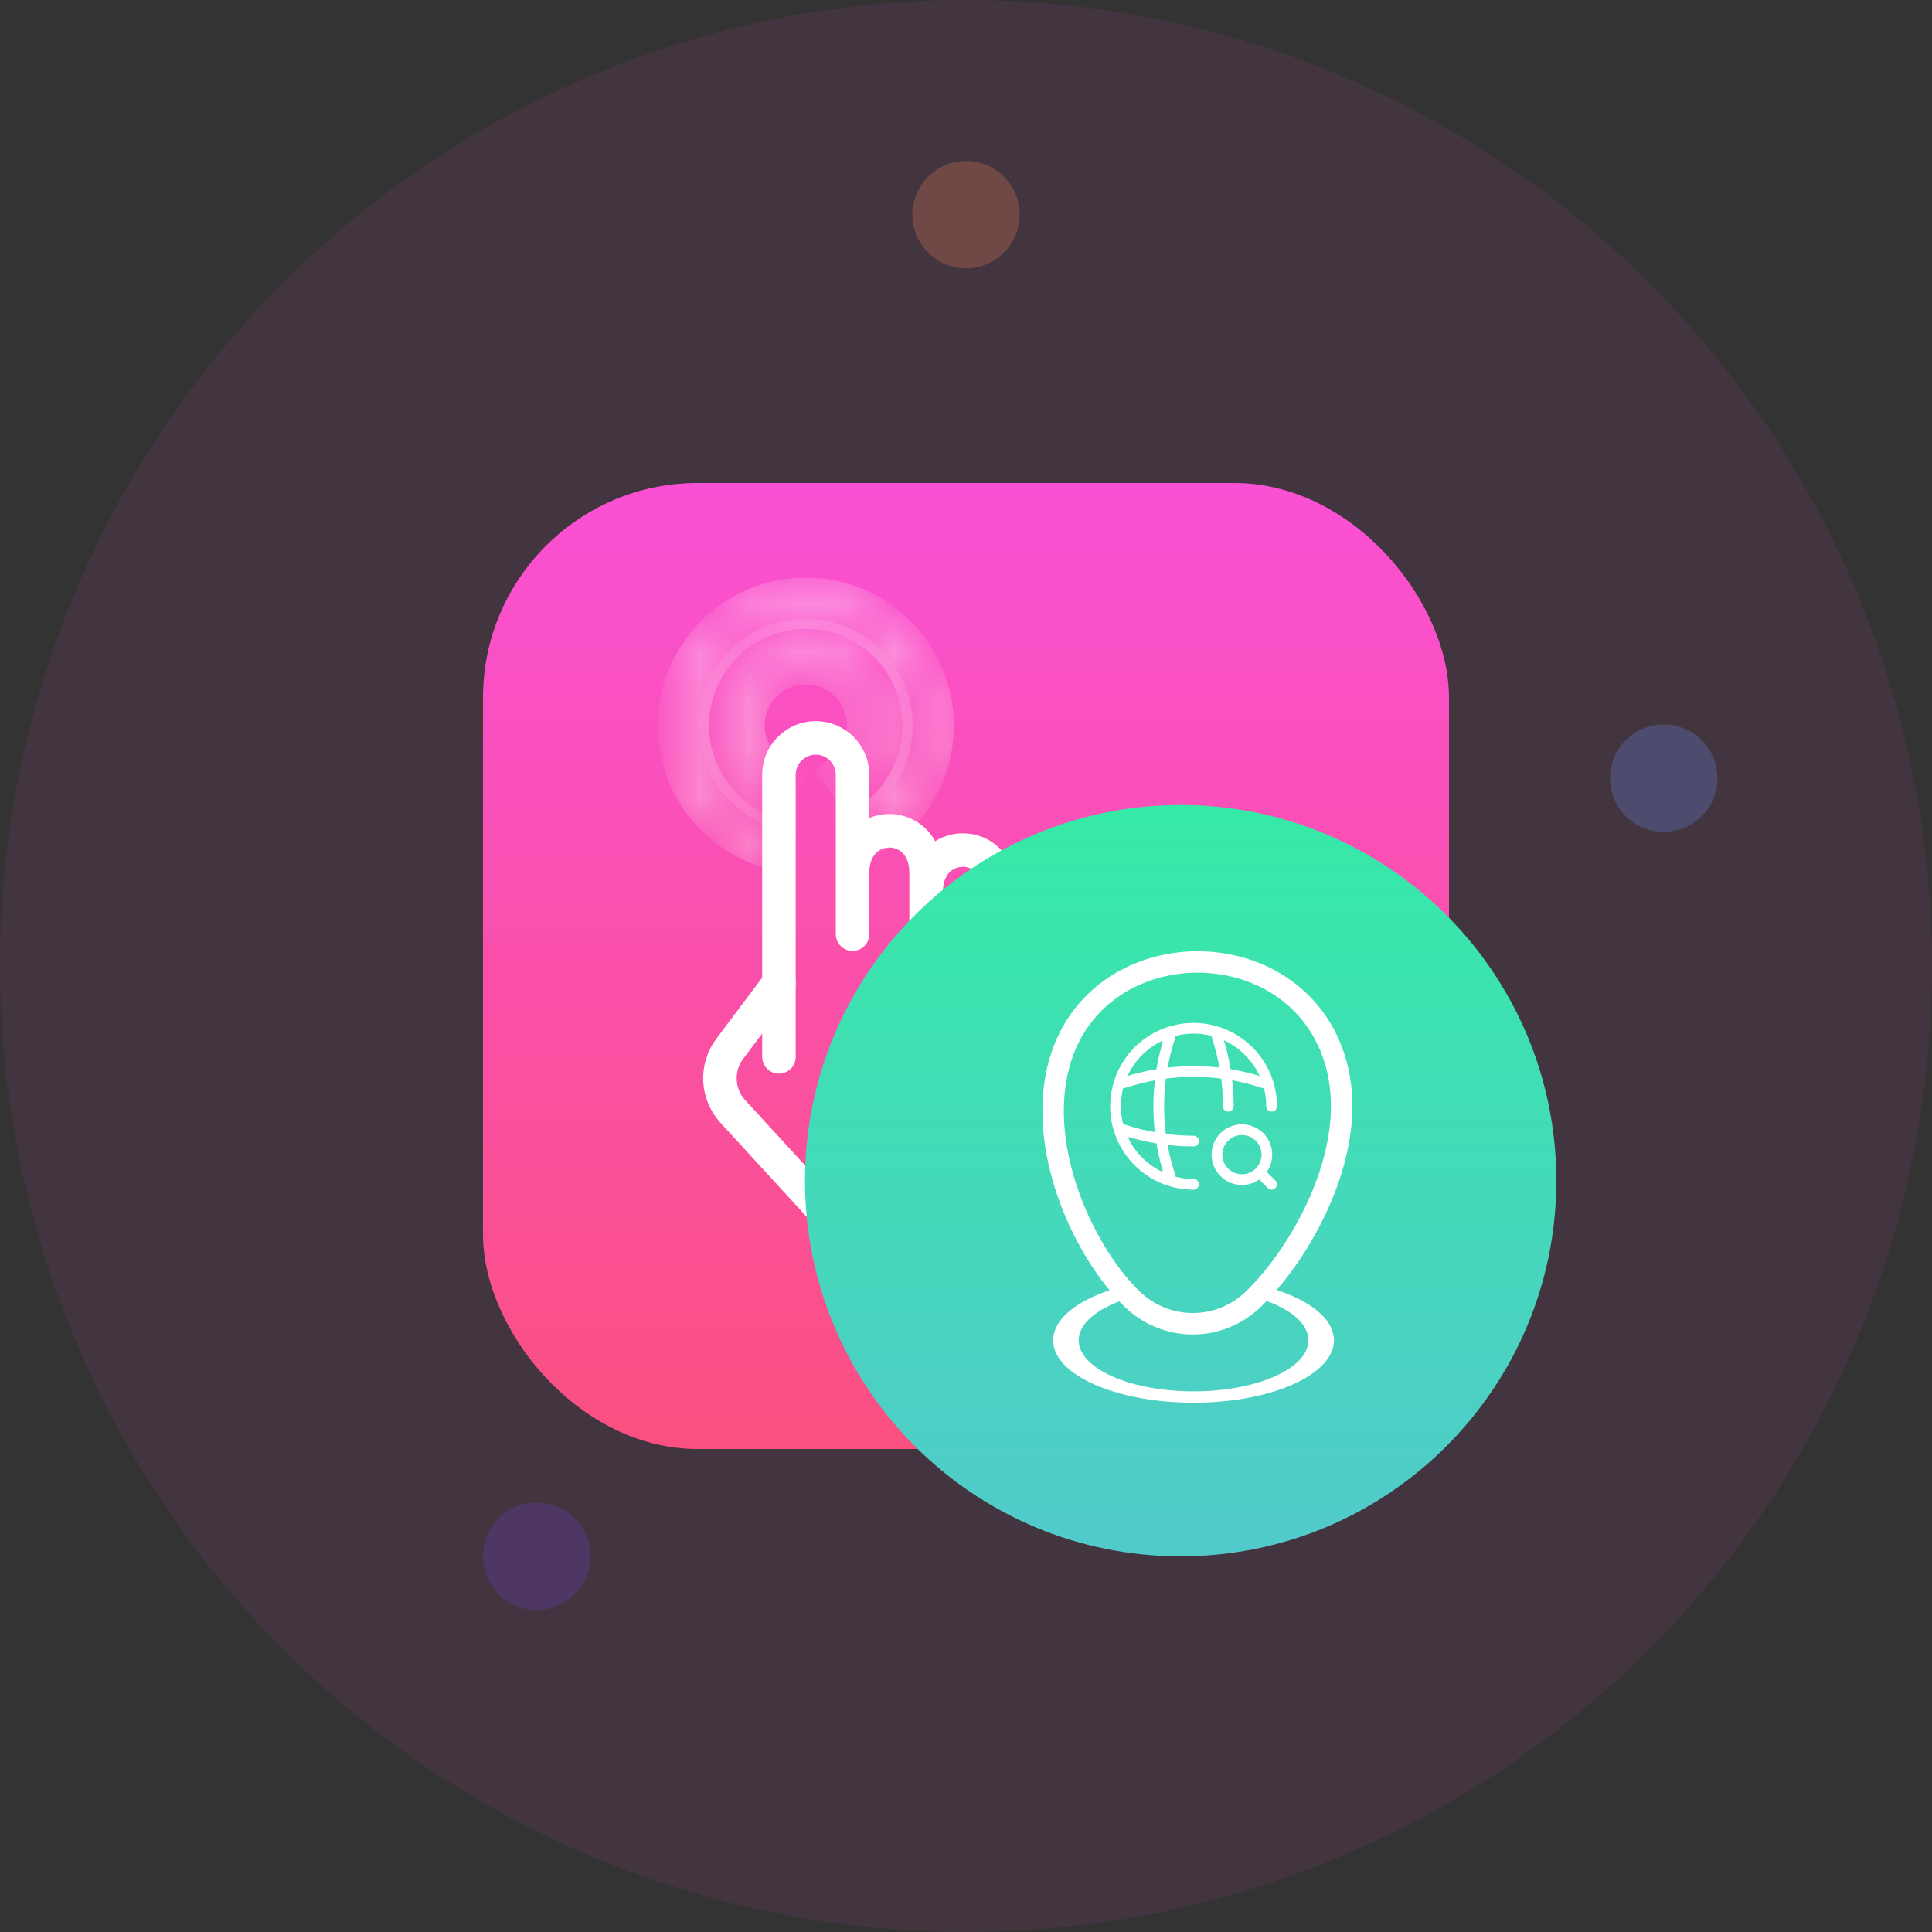 <svg width="40" height="40" viewBox="0 0 40 40" fill="none" xmlns="http://www.w3.org/2000/svg">
<rect x="0" y="0" width="40" height="40" fill="#333333" stroke="none"/>
<circle cx="20" cy="20" r="20" fill="#FA50D5" fill-opacity="0.08"/>
<circle opacity="0.24" cx="20" cy="4.444" r="1.111" fill="#FF8B58"/>
<circle opacity="0.24" cx="34.445" cy="16.111" r="1.111" fill="#6F96FF"/>
<circle opacity="0.24" cx="11.111" cy="32.222" r="1.111" fill="#713BDB"/>
<rect x="10" y="10" width="20" height="20" rx="4.444" fill="url(#paint0_linear_4256_210241)"/>
<mask id="path-6-inside-1_4256_210241" fill="white">
<path d="M18.042 17.464C18.607 17.149 19.045 16.649 19.282 16.047C19.519 15.446 19.54 14.781 19.342 14.166C19.143 13.551 18.738 13.023 18.194 12.674C17.651 12.324 17.003 12.173 16.361 12.248C15.719 12.322 15.122 12.617 14.673 13.082C14.224 13.547 13.95 14.153 13.898 14.798C13.846 15.442 14.018 16.084 14.387 16.616C14.755 17.147 15.296 17.534 15.918 17.711L16.06 17.211C15.554 17.067 15.114 16.752 14.814 16.32C14.514 15.887 14.373 15.364 14.416 14.84C14.458 14.315 14.681 13.822 15.047 13.443C15.412 13.065 15.898 12.825 16.421 12.764C16.943 12.703 17.471 12.826 17.913 13.111C18.356 13.395 18.686 13.825 18.847 14.325C19.009 14.826 18.992 15.367 18.799 15.857C18.606 16.346 18.249 16.754 17.79 17.01L18.042 17.464Z"/>
</mask>
<path d="M18.042 17.464C18.607 17.149 19.045 16.649 19.282 16.047C19.519 15.446 19.54 14.781 19.342 14.166C19.143 13.551 18.738 13.023 18.194 12.674C17.651 12.324 17.003 12.173 16.361 12.248C15.719 12.322 15.122 12.617 14.673 13.082C14.224 13.547 13.95 14.153 13.898 14.798C13.846 15.442 14.018 16.084 14.387 16.616C14.755 17.147 15.296 17.534 15.918 17.711L16.06 17.211C15.554 17.067 15.114 16.752 14.814 16.32C14.514 15.887 14.373 15.364 14.416 14.84C14.458 14.315 14.681 13.822 15.047 13.443C15.412 13.065 15.898 12.825 16.421 12.764C16.943 12.703 17.471 12.826 17.913 13.111C18.356 13.395 18.686 13.825 18.847 14.325C19.009 14.826 18.992 15.367 18.799 15.857C18.606 16.346 18.249 16.754 17.79 17.01L18.042 17.464Z" stroke="white" stroke-opacity="0.6" stroke-width="0.543" mask="url(#path-6-inside-1_4256_210241)"/>
<mask id="path-7-inside-2_4256_210241" fill="white">
<path d="M17.773 16.428C18.079 16.191 18.3 15.859 18.4 15.485C18.501 15.11 18.476 14.713 18.33 14.354C18.184 13.994 17.925 13.693 17.591 13.495C17.258 13.297 16.869 13.213 16.483 13.257C16.098 13.3 15.737 13.469 15.457 13.736C15.176 14.004 14.99 14.356 14.928 14.739C14.866 15.122 14.931 15.514 15.113 15.857C15.294 16.199 15.583 16.473 15.935 16.636L16.142 16.191C15.887 16.073 15.678 15.875 15.546 15.627C15.415 15.379 15.368 15.095 15.413 14.817C15.458 14.54 15.592 14.285 15.795 14.091C15.998 13.898 16.259 13.776 16.538 13.744C16.817 13.713 17.099 13.773 17.341 13.917C17.582 14.06 17.77 14.278 17.876 14.539C17.982 14.799 17.999 15.086 17.927 15.357C17.854 15.629 17.694 15.868 17.472 16.041L17.773 16.428Z"/>
</mask>
<path d="M17.773 16.428C18.079 16.191 18.3 15.859 18.4 15.485C18.501 15.11 18.476 14.713 18.33 14.354C18.184 13.994 17.925 13.693 17.591 13.495C17.258 13.297 16.869 13.213 16.483 13.257C16.098 13.3 15.737 13.469 15.457 13.736C15.176 14.004 14.99 14.356 14.928 14.739C14.866 15.122 14.931 15.514 15.113 15.857C15.294 16.199 15.583 16.473 15.935 16.636L16.142 16.191C15.887 16.073 15.678 15.875 15.546 15.627C15.415 15.379 15.368 15.095 15.413 14.817C15.458 14.54 15.592 14.285 15.795 14.091C15.998 13.898 16.259 13.776 16.538 13.744C16.817 13.713 17.099 13.773 17.341 13.917C17.582 14.06 17.77 14.278 17.876 14.539C17.982 14.799 17.999 15.086 17.927 15.357C17.854 15.629 17.694 15.868 17.472 16.041L17.773 16.428Z" stroke="white" stroke-opacity="0.6" stroke-width="0.869" mask="url(#path-7-inside-2_4256_210241)"/>
<path d="M16.127 20.357L15.108 21.715C14.966 21.904 14.895 22.138 14.906 22.374C14.918 22.611 15.012 22.836 15.172 23.011L17.095 25.108C17.287 25.318 17.558 25.437 17.843 25.437H20.191C21.41 25.437 22.223 24.421 22.223 23.405V19.051C22.223 17.89 20.699 17.89 20.699 19.051V19.341" stroke="white" stroke-width="0.694" stroke-linecap="round" stroke-linejoin="round"/>
<path d="M20.698 19.341V18.471C20.698 17.309 19.174 17.309 19.174 18.471V19.341V18.071C19.174 16.91 17.651 16.91 17.651 18.071M17.651 19.341V18.071M17.651 18.071V16.039C17.65 15.837 17.57 15.643 17.427 15.5C17.284 15.358 17.09 15.277 16.889 15.277C16.686 15.277 16.493 15.358 16.35 15.501C16.207 15.643 16.127 15.837 16.127 16.039V21.881" stroke="white" stroke-width="0.694" stroke-linecap="round" stroke-linejoin="round"/>
<path d="M32.222 24.445C32.222 28.74 28.74 32.222 24.444 32.222C20.149 32.222 16.666 28.74 16.666 24.445C16.666 20.149 20.149 16.667 24.444 16.667C28.74 16.667 32.222 20.149 32.222 24.445Z" fill="url(#paint1_linear_4256_210241)"/>
<g clip-path="url(#clip0_4256_210241)">
<path d="M26.327 22.904C26.327 22.013 25.603 21.289 24.711 21.289C23.82 21.289 23.096 22.013 23.096 22.904C23.096 23.796 23.82 24.52 24.711 24.52" stroke="white" stroke-width="0.222" stroke-linecap="round" stroke-linejoin="round"/>
<path d="M24.065 21.451H24.227C23.912 22.394 23.912 23.415 24.227 24.358H24.065M25.196 21.451C25.352 21.922 25.431 22.413 25.431 22.904" stroke="white" stroke-width="0.222" stroke-linecap="round" stroke-linejoin="round"/>
<path d="M23.257 23.55V23.389C23.729 23.546 24.22 23.625 24.711 23.625M23.257 22.42C24.201 22.105 25.221 22.105 26.165 22.42M26.326 24.52L26.165 24.358M25.712 24.423C25.849 24.423 25.981 24.368 26.078 24.271C26.175 24.174 26.229 24.043 26.229 23.906C26.229 23.769 26.175 23.637 26.078 23.54C25.981 23.443 25.849 23.389 25.712 23.389C25.575 23.389 25.444 23.443 25.347 23.54C25.25 23.637 25.196 23.769 25.196 23.906C25.196 24.043 25.25 24.174 25.347 24.271C25.444 24.368 25.575 24.423 25.712 24.423Z" stroke="white" stroke-width="0.222" stroke-linecap="round" stroke-linejoin="round"/>
<path d="M23.01 26.702C22.508 26.863 22.135 27.091 21.945 27.352C21.755 27.614 21.757 27.896 21.951 28.157C22.146 28.418 22.523 28.644 23.027 28.803C23.531 28.963 24.136 29.046 24.754 29.042C25.373 29.038 25.972 28.947 26.465 28.781C26.958 28.615 27.32 28.383 27.497 28.12C27.674 27.857 27.657 27.575 27.45 27.316C27.242 27.057 26.854 26.835 26.342 26.68L26.045 26.875C26.464 27.001 26.781 27.183 26.951 27.395C27.121 27.607 27.135 27.837 26.99 28.053C26.845 28.268 26.549 28.457 26.146 28.593C25.742 28.729 25.252 28.804 24.746 28.807C24.241 28.81 23.745 28.742 23.333 28.612C22.921 28.481 22.613 28.296 22.454 28.083C22.294 27.869 22.293 27.639 22.448 27.425C22.604 27.211 22.909 27.025 23.319 26.893L23.01 26.702Z" fill="white"/>
<path d="M21.894 22.164C22.576 19.165 27.02 19.168 27.699 22.168C28.097 23.927 26.904 25.982 25.944 26.903C25.609 27.226 25.161 27.407 24.695 27.407C24.23 27.407 23.782 27.226 23.447 26.903C22.491 25.982 21.495 23.924 21.894 22.164Z" stroke="white" stroke-width="0.444"/>
</g>
<defs>
<linearGradient id="paint0_linear_4256_210241" x1="20" y1="10" x2="20" y2="30" gradientUnits="userSpaceOnUse">
<stop stop-color="#FA50D5"/>
<stop offset="1" stop-color="#FA5080"/>
</linearGradient>
<linearGradient id="paint1_linear_4256_210241" x1="24.444" y1="16.667" x2="24.444" y2="32.222" gradientUnits="userSpaceOnUse">
<stop stop-color="#35EAA6"/>
<stop offset="1" stop-color="#52CACC"/>
</linearGradient>
<clipPath id="clip0_4256_210241">
<rect width="10" height="10" fill="white" transform="translate(20 19.444)"/>
</clipPath>
</defs>
</svg>
